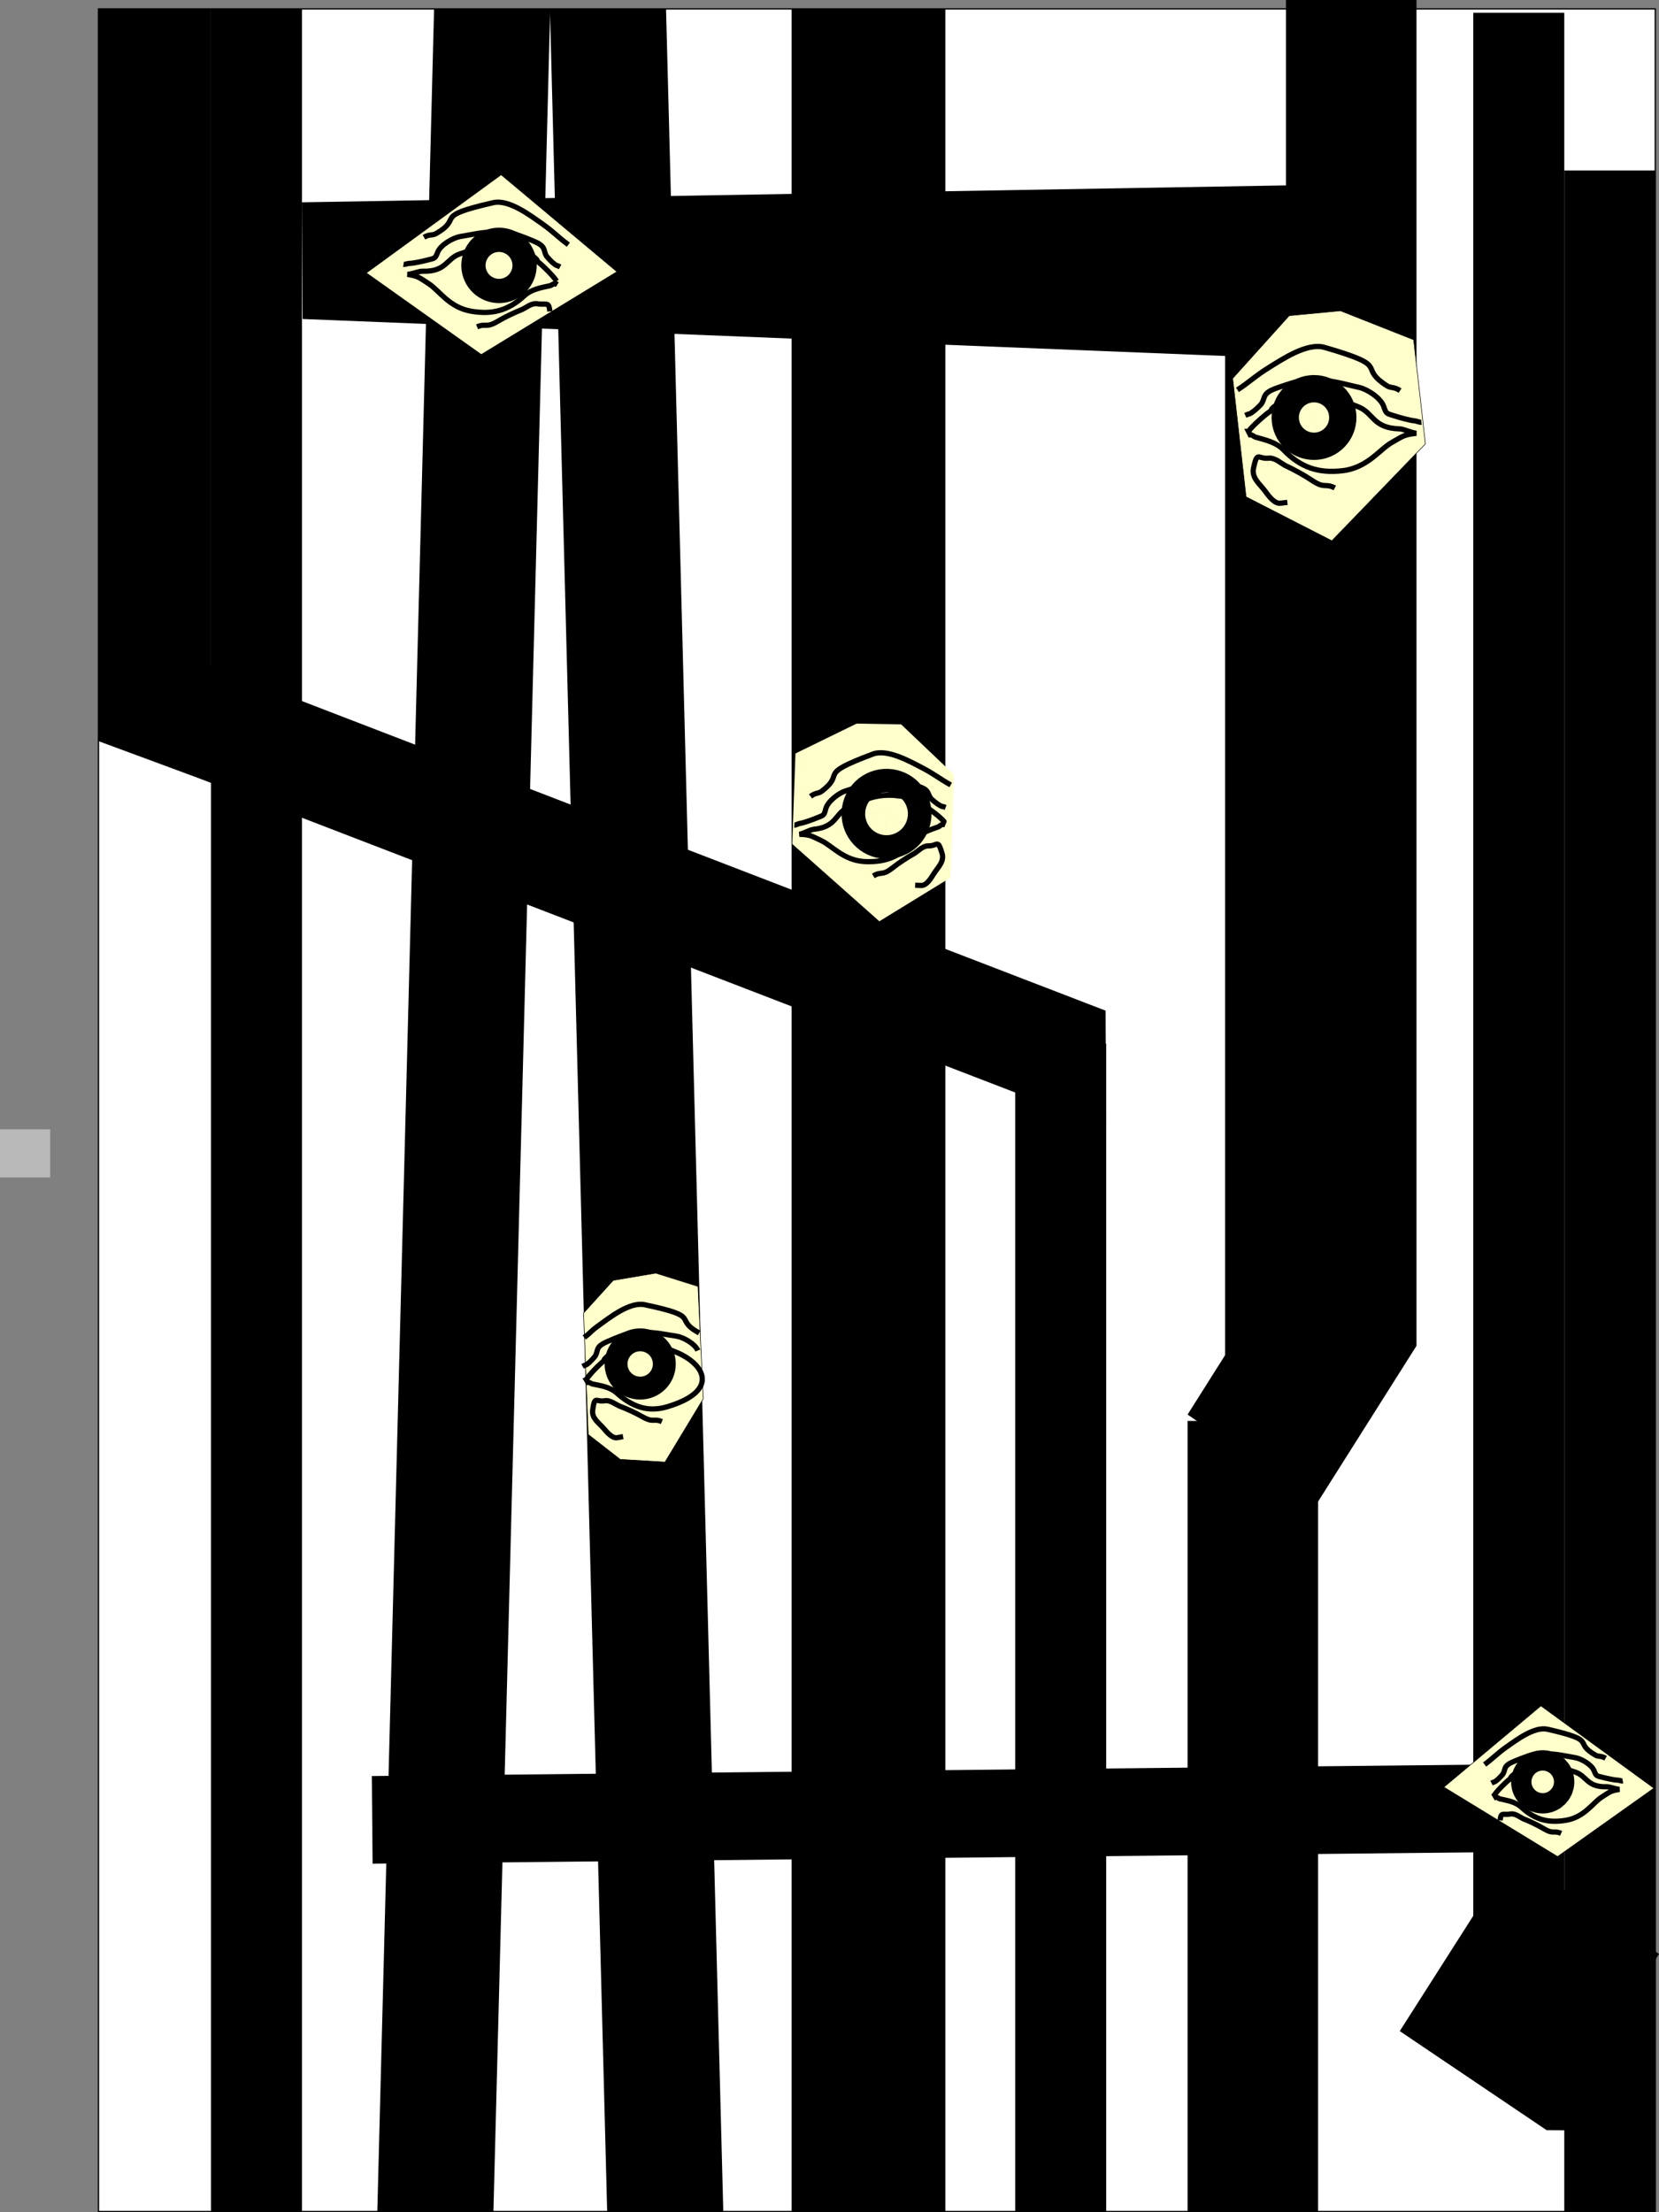 <svg xmlns="http://www.w3.org/2000/svg" xml:space="preserve" width="223.784mm" height="298.289mm" version="1.0" style="shape-rendering:geometricPrecision; text-rendering:geometricPrecision; image-rendering:optimizeQuality; fill-rule:evenodd; clip-rule:evenodd"
viewBox="0 0 3022.96 4029.4"
 xmlns:xlink="http://www.w3.org/1999/xlink">
 <rect x="0" y="0" width="3022.96" height="4029.4" fill="#808080" stroke="none"/>
 <defs>
  <style type="text/css">
   <![CDATA[
    .str4 {stroke:black;stroke-width:19.06;stroke-miterlimit:2}
    .str3 {stroke:black;stroke-width:14.3;stroke-miterlimit:2}
    .str2 {stroke:black;stroke-width:9.53;stroke-miterlimit:2}
    .str0 {stroke:black;stroke-width:2.38;stroke-miterlimit:2}
    .str1 {stroke:black;stroke-width:1.03;stroke-miterlimit:2}
    .fil4 {fill:none}
    .fil2 {fill:black}
    .fil3 {fill:#FFFFCC}
    .fil1 {fill:white}
    .fil0 {fill:white;fill-opacity:0.451}
   ]]>
  </style>
 </defs>
 <g id="Layer_x0020_1">
  <path class="fil0" d="M-0 2057.02l91.42 0 0 87.62 -91.42 0 0 -87.62z"/>
  <rect class="fil1 str0" x="179.44" y="16.22" width="2836.76" height="4011.99"/>
  <rect class="fil2" x="2850.37" y="310.48" width="165.84" height="3717.73"/>
  <rect class="fil2" x="2343.2" width="237.87" height="2451.3"/>
  <rect class="fil2" x="384.44" y="16.22" width="165.84" height="4011.99"/>
  <path class="fil2" d="M179.44 16.22l205 0 0 1409.45 -205 -75.77 0 -1333.68z"/>
  <rect class="fil2" transform="matrix(0.925 -0 -2.57814E-002 1 790.951 16.217)" width="228.74" height="4011.99"/>
  <rect class="fil2" transform="matrix(-9.25006E-001 -0 0.026 1 1213.63 16.217)" width="228.74" height="4011.99"/>
  <rect class="fil2" x="1442.37" y="16.22" width="280.21" height="4011.99"/>
  <rect class="fil2" x="2684.53" y="23.31" width="165.84" height="3741.97"/>
  <path class="fil2" d="M2755.35 3378.48l267.61 180.46 -204.76 321.03 -267.61 -180.46 204.76 -321.03z"/>
  <path class="fil2" d="M2344.74 2290.49l236.32 160.81 -180.82 286.08 -236.32 -160.81 180.82 -286.08z"/>
  <rect class="fil2" x="2163.92" y="2588.12" width="237.87" height="1440.09"/>
  <rect class="fil2" x="2232.37" y="343.33" width="116.24" height="2138.72"/>
  <path class="fil2" d="M2347.48 337.6l1.12 315.45 -1797.2 -72.03 -1.12 -212.51 1797.2 -30.91z"/>
  <rect class="fil2" transform="matrix(0.005 0.931 -4.50494E-001 -1.73464E-001 2014.54 1840.81)" width="228.74" height="4011.99"/>
  <rect class="fil2" transform="matrix(0.001 0.929 -4.93217E-002 -2.87393E-004 3015.96 3668.59)" width="228.74" height="4011.99"/>
  <rect class="fil2" transform="matrix(0.006 0.698 -5.82557E-001 0.006 3014.75 3210.86)" width="228.74" height="4011.99"/>
  <rect class="fil2" x="1849.83" y="1900.92" width="165.84" height="2127.3"/>
  <path class="fil3 str1" d="M2349.12 574.96l-102.96 114.26 24.38 215.74 156.35 80 170.42 -176.5 -21.42 -189.59 -133.42 -52.79 -93.34 8.89z"/>
  <path class="fil4 str2" d="M2274.92 785.72c6.5,-9.37 30.35,-30.68 41.25,-37.76 -0.63,-5.55 18.62,-16.09 24.49,-17.66 56.83,-15.17 82.09,-10.67 135.34,11.19 27.14,11.14 25.52,38.35 74,39.64 7.58,0.2 20.37,6.73 30.71,8.12 -23.89,2.7 -24.56,5.6 -44.47,16.61 -22,12.17 -44.32,46.39 -90.18,51.57 -43.72,4.94 -75.83,-5.68 -106.87,-37.59 -14.42,-14.82 -34.05,-18.61 -52.36,-23.87 -1.5,-0.43 -5.16,-4.38 -8.73,-3.98l-3.19 -6.27z"/>
  <path class="fil4 str2" d="M2438.69 727.88c24.78,20.31 27.59,64.75 -5.78,86.34 -30.61,19.81 -62.16,17.75 -84.38,-9.1 -12.68,-15.33 -28.12,-46.69 -1.82,-72.6 4.79,-4.71 16.66,-8.21 24.72,-8.98"/>
  <circle class="fil4 str3" transform="matrix(-7.29048E+000 0.824 0.824 7.29 2394.34 760.435)" r="3.39"/>
  <path class="fil4 str2" d="M2269.14 756.57c10.17,-4.71 4.8,0.15 16.43,-8.48 2.1,-1.56 11.52,-10.49 12.69,-12.19 7.16,-10.42 2.3,-17.11 18.66,-25.28 7.81,-3.9 47.29,-16.93 56.73,-18 16.73,-1.89 16.46,-2.45 33.88,-0.52 32.07,3.55 41.96,7.58 69.41,13.68 14.84,3.3 39.44,19.38 44.47,34.7 4.78,14.56 5.53,12.34 21.01,17.49 6.79,2.26 27.66,8.12 34.89,8.47 3.63,0.17 9.19,3.1 12.72,2.7"/>
  <path class="fil4 str2" d="M2432.2 888.77c-17.93,-9.24 -17.84,2.14 -41.25,-13.54 -15.38,-10.31 -32.62,-19.58 -49.45,-27.52l-8.91 -5.61c-4.85,-3.69 -13.85,-8.37 -20.72,-7.59 -19.74,2.23 -20.79,-14.22 -27.75,18.04 -3.87,17.95 11.1,28.49 21.32,42.28 4.86,6.56 16.2,23 27.29,21.75 4.36,-0.49 8.72,-0.98 13.08,-1.48"/>
  <path class="fil4 str2" d="M2254.78 710.19c20.5,-13.31 32.49,-25.2 55.14,-39.33 26.33,-16.42 72,-47.17 103.28,-38.16 126.17,36.31 57.72,33.54 113.83,69.91 7.54,4.88 12.36,1.2 24.17,8.85"/>
  <path class="fil3" d="M1642.01 1319.42l96.38 91.63 -6.62 187.61 -129.45 79.39 -158.68 -140.79 5.82 -164.87 111.5 -54.41 81.06 1.44z"/>
  <path class="fil4 str2" d="M1720.04 1496.15c-6.23,-7.64 -28.21,-24.42 -38.08,-29.8 0.17,-4.83 -17.12,-12.63 -22.29,-13.59 -50,-9.29 -71.48,-3.72 -115.92,18.68 -22.65,11.41 -19.44,34.76 -61.15,39.11 -6.52,0.68 -17.11,7.16 -25.93,9.05 20.77,0.73 21.55,3.19 39.44,11.35 19.77,9.02 41.3,37.04 81.18,38.44 38.02,1.34 64.99,-9.96 89.62,-39.53 11.45,-13.74 28.11,-18.31 43.54,-24.07 1.27,-0.47 4.16,-4.12 7.26,-4.01l2.33 -5.61z"/>
  <path class="fil4 str2" d="M1575 1457.21c-20.01,19.16 -19.46,57.66 10.75,74.05 27.71,15.04 54.77,11.16 72.13,-13.48 9.91,-14.06 21.13,-42.13 -3.27,-62.71 -4.44,-3.74 -14.91,-5.97 -21.91,-6.09"/>
  <circle class="fil4 str4" transform="matrix(6.34 0.224 -2.23771E-001 6.34 1615.41 1482.32)" r="3.39"/>
  <path class="fil4 str2" d="M1723.08 1470.64c-9.08,-3.38 -4.13,0.45 -14.73,-6.21 -1.92,-1.2 -10.63,-8.28 -11.75,-9.67 -6.86,-8.51 -3.12,-14.6 -17.78,-20.55 -6.99,-2.84 -41.9,-11.44 -50.11,-11.73 -14.55,-0.51 -14.35,-1.01 -29.24,1.81 -27.42,5.2 -35.67,9.34 -58.92,16.42 -12.57,3.83 -32.71,19.34 -36.02,32.88 -3.15,12.87 -3.95,11.01 -16.95,16.48 -5.7,2.4 -23.3,8.85 -29.51,9.63 -3.12,0.39 -7.72,3.28 -10.78,3.17"/>
  <path class="fil4 str2" d="M1591.33 1595.48c14.84,-9.16 15.53,0.66 34.66,-14.43 12.57,-9.92 26.81,-19.05 40.8,-27.02l7.31 -5.43c3.94,-3.5 11.38,-8.14 17.36,-7.93 17.16,0.61 16.98,-13.65 25.13,13.7 4.53,15.21 -7.66,25.3 -15.56,37.87 -3.76,5.98 -12.43,20.91 -22.07,20.57 -3.79,-0.13 -7.58,-0.27 -11.37,-0.4"/>
  <path class="fil4 str2" d="M1732.36 1429.69c-18.56,-10.11 -29.69,-19.55 -50.16,-30.23 -23.8,-12.4 -65.22,-35.86 -91.58,-26.01 -106.35,39.71 -47.52,32.76 -93.47,67.86 -6.17,4.71 -10.57,1.86 -20.25,9.25"/>
  <path class="fil3 str1" d="M913.18 318.32l210.94 176.58 -247.18 150.84 -209.32 -148.6 245.56 -178.82z"/>
  <path class="fil4 str2" d="M1014 511.76c-5.3,-8.63 -25.41,-28.73 -34.73,-35.55 0.83,-4.9 -15.73,-15.2 -20.86,-16.89 -49.67,-16.28 -72.31,-13.54 -120.64,3.22 -24.63,8.54 -24.54,32.76 -67.63,31.5 -6.74,-0.2 -18.41,4.96 -27.65,5.68 21.06,3.58 21.52,6.18 38.63,16.94 18.91,11.89 37.02,43.36 77.46,50.23 38.55,6.55 67.57,-1.28 96.69,-28.05 13.53,-12.44 31.13,-14.82 47.64,-18.59 1.35,-0.31 4.8,-3.63 7.94,-3.1l3.14 -5.4z"/>
  <path class="fil4 str2" d="M871.54 452.31c-22.99,16.79 -27.69,56.09 0.85,76.9 26.18,19.1 54.27,18.83 75.32,-3.89 12.01,-12.97 27.27,-40.03 5.22,-64.33 -4.02,-4.42 -14.38,-8.11 -21.49,-9.19"/>
  <circle class="fil4 str3" transform="matrix(6.428 1.092 -1.09247E+000 6.428 909.285 483.401)" r="3.39"/>
  <path class="fil4 str2" d="M1020.57 486.18c-8.79,-4.68 -4.27,-0.1 -14.16,-8.33 -1.79,-1.49 -9.7,-9.88 -10.65,-11.45 -5.83,-9.6 -1.19,-15.3 -15.31,-23.36 -6.73,-3.85 -41.12,-17.37 -49.44,-18.78 -14.76,-2.51 -14.48,-2.99 -30.03,-2.14 -28.64,1.56 -37.61,4.65 -62.27,8.7 -13.33,2.19 -35.96,15.25 -41.18,28.59 -4.97,12.68 -5.52,10.67 -19.51,14.48 -6.14,1.67 -24.95,5.84 -31.38,5.79 -3.23,-0.03 -8.31,2.29 -11.42,1.76"/>
  <path class="fil4 str2" d="M869.32 595.4c16.37,-7.31 15.73,2.79 37.28,-9.97 14.16,-8.39 29.91,-15.76 45.25,-21.97l8.18 -4.54c4.49,-3.03 12.71,-6.74 18.76,-5.71 17.4,2.96 20.92,-5.18 23.17,13.96"/>
  <path class="fil4 str2" d="M1035.61 445.74c-17.53,-12.83 -27.58,-23.97 -46.98,-37.63 -22.55,-15.88 -61.55,-45.42 -89.75,-38.98 -113.75,25.96 -52.88,26.9 -104.47,56.38 -6.93,3.96 -11.03,0.45 -21.89,6.66"/>
  <path class="fil3 str1" d="M2807.79 3107.13l-176.82 148.02 207.2 126.44 175.47 -124.57 -205.85 -149.9z"/>
  <path class="fil4 str2" d="M2723.29 3269.28c4.44,-7.24 21.3,-24.08 29.11,-29.8 -0.7,-4.11 13.18,-12.74 17.48,-14.16 41.64,-13.65 60.62,-11.35 101.13,2.7 20.65,7.16 20.57,27.47 56.69,26.41 5.65,-0.16 15.43,4.16 23.18,4.76 -17.66,3 -18.04,5.18 -32.39,14.2 -15.86,9.97 -31.04,36.35 -64.93,42.11 -32.32,5.49 -56.64,-1.07 -81.05,-23.51 -11.35,-10.43 -26.1,-12.42 -39.94,-15.58 -1.13,-0.26 -4.02,-3.05 -6.66,-2.6l-2.63 -4.53z"/>
  <path class="fil4 str2" d="M2842.7 3219.45c19.28,14.08 23.21,47.02 -0.71,64.46 -21.95,16.01 -45.49,15.79 -63.14,-3.26 -10.07,-10.87 -22.86,-33.56 -4.37,-53.93 3.37,-3.71 12.05,-6.8 18.01,-7.71"/>
  <circle class="fil4 str3" transform="matrix(-5.38848E+000 0.916 0.916 5.388 2811.06 3245.51)" r="3.39"/>
  <path class="fil4 str2" d="M2717.78 3247.84c7.37,-3.93 3.58,-0.09 11.87,-6.99 1.5,-1.25 8.13,-8.28 8.93,-9.6 4.89,-8.05 1,-12.82 12.83,-19.58 5.64,-3.22 34.47,-14.56 41.45,-15.74 12.37,-2.1 12.14,-2.51 25.17,-1.79 24,1.31 31.53,3.9 52.2,7.29 11.18,1.84 30.14,12.78 34.52,23.96 4.17,10.63 4.63,8.95 16.36,12.13 5.15,1.4 20.91,4.89 26.3,4.85 2.71,-0.02 6.96,1.92 9.57,1.48"/>
  <path class="fil4 str2" d="M2844.56 3339.39c-13.72,-6.13 -13.18,2.34 -31.25,-8.36 -11.87,-7.03 -25.07,-13.21 -37.93,-18.41l-6.86 -3.8c-3.76,-2.54 -10.65,-5.65 -15.73,-4.79 -14.59,2.48 -17.54,-4.34 -19.42,11.7"/>
  <path class="fil4 str2" d="M2705.17 3213.93c14.7,-10.76 23.12,-20.09 39.38,-31.55 18.91,-13.31 51.59,-38.08 75.23,-32.68 95.35,21.76 44.33,22.54 87.57,47.26 5.81,3.32 9.24,0.38 18.35,5.58"/>
  <path class="fil3 str1" d="M1117.41 2332.06l-54.13 59.71 8.54 221.03 58.3 45.38 81.62 4.86 69.75 -115.35 -9.63 -204.61 -76.96 -24.14 -77.51 13.13z"/>
  <path class="fil4 str2" d="M1068.22 2512.82c4.86,-8.23 23.5,-27.51 32.19,-34.09 -0.86,-4.61 14.59,-14.59 19.4,-16.26 46.59,-16.15 69.5,-17.92 113.85,1.1 51.85,22.24 76.74,70.57 -17.96,98.77 -35.36,10.53 -63.76,-0.13 -91.66,-24.91 -12.97,-11.52 -29.6,-13.48 -45.24,-16.77 -1.28,-0.27 -4.58,-3.35 -7.54,-2.8l-3.05 -5.04z"/>
  <path class="fil4 str2" d="M1201.63 2454.46c21.96,15.47 27.02,52.47 0.43,72.55 -24.39,18.43 -50.89,18.63 -71.11,-2.47 -11.54,-12.04 -26.36,-37.33 -5.95,-60.6 3.72,-4.23 13.43,-7.88 20.12,-9.02"/>
  <circle class="fil4 str3" transform="matrix(-6.04606E+000 1.134 1.134 6.046 1166.53 2484.39)" r="3.39"/>
  <path class="fil4 str2" d="M1061.61 2488.8c8.22,-4.56 4.03,-0.16 13.22,-8.09 1.66,-1.43 8.99,-9.47 9.86,-10.97 5.35,-9.15 0.88,-14.45 14.06,-22.28 6.29,-3.74 38.51,-17.04 46.34,-18.51 13.88,-2.6 13.61,-3.05 28.29,-2.5 27.04,1.01 35.55,3.78 58.88,7.2 12.61,1.85 34.16,13.8 39.3,26.3"/>
  <path class="fil4 str2" d="M1206.02 2589.39c-15.56,-6.63 -14.79,2.88 -35.32,-8.81 -13.49,-7.68 -28.47,-14.38 -43.03,-20l-7.79 -4.15c-4.28,-2.79 -12.09,-6.15 -17.79,-5.09 -16.37,3.07 -18.26,-10.62 -22.11,16.78 -2.14,15.24 11.02,23.15 20.41,34.05 4.47,5.19 14.95,18.24 24.14,16.52 3.62,-0.68 7.23,-1.35 10.84,-2.03"/>
  <path class="fil4 str2" d="M1064.51 2436.13c16.33,-12.38 7.89,-8.3 25.97,-21.49 21.02,-15.34 57.33,-43.83 84.03,-38.21 107.72,22.66 50.31,24.52 99.45,51.51"/>
 </g>
</svg>

